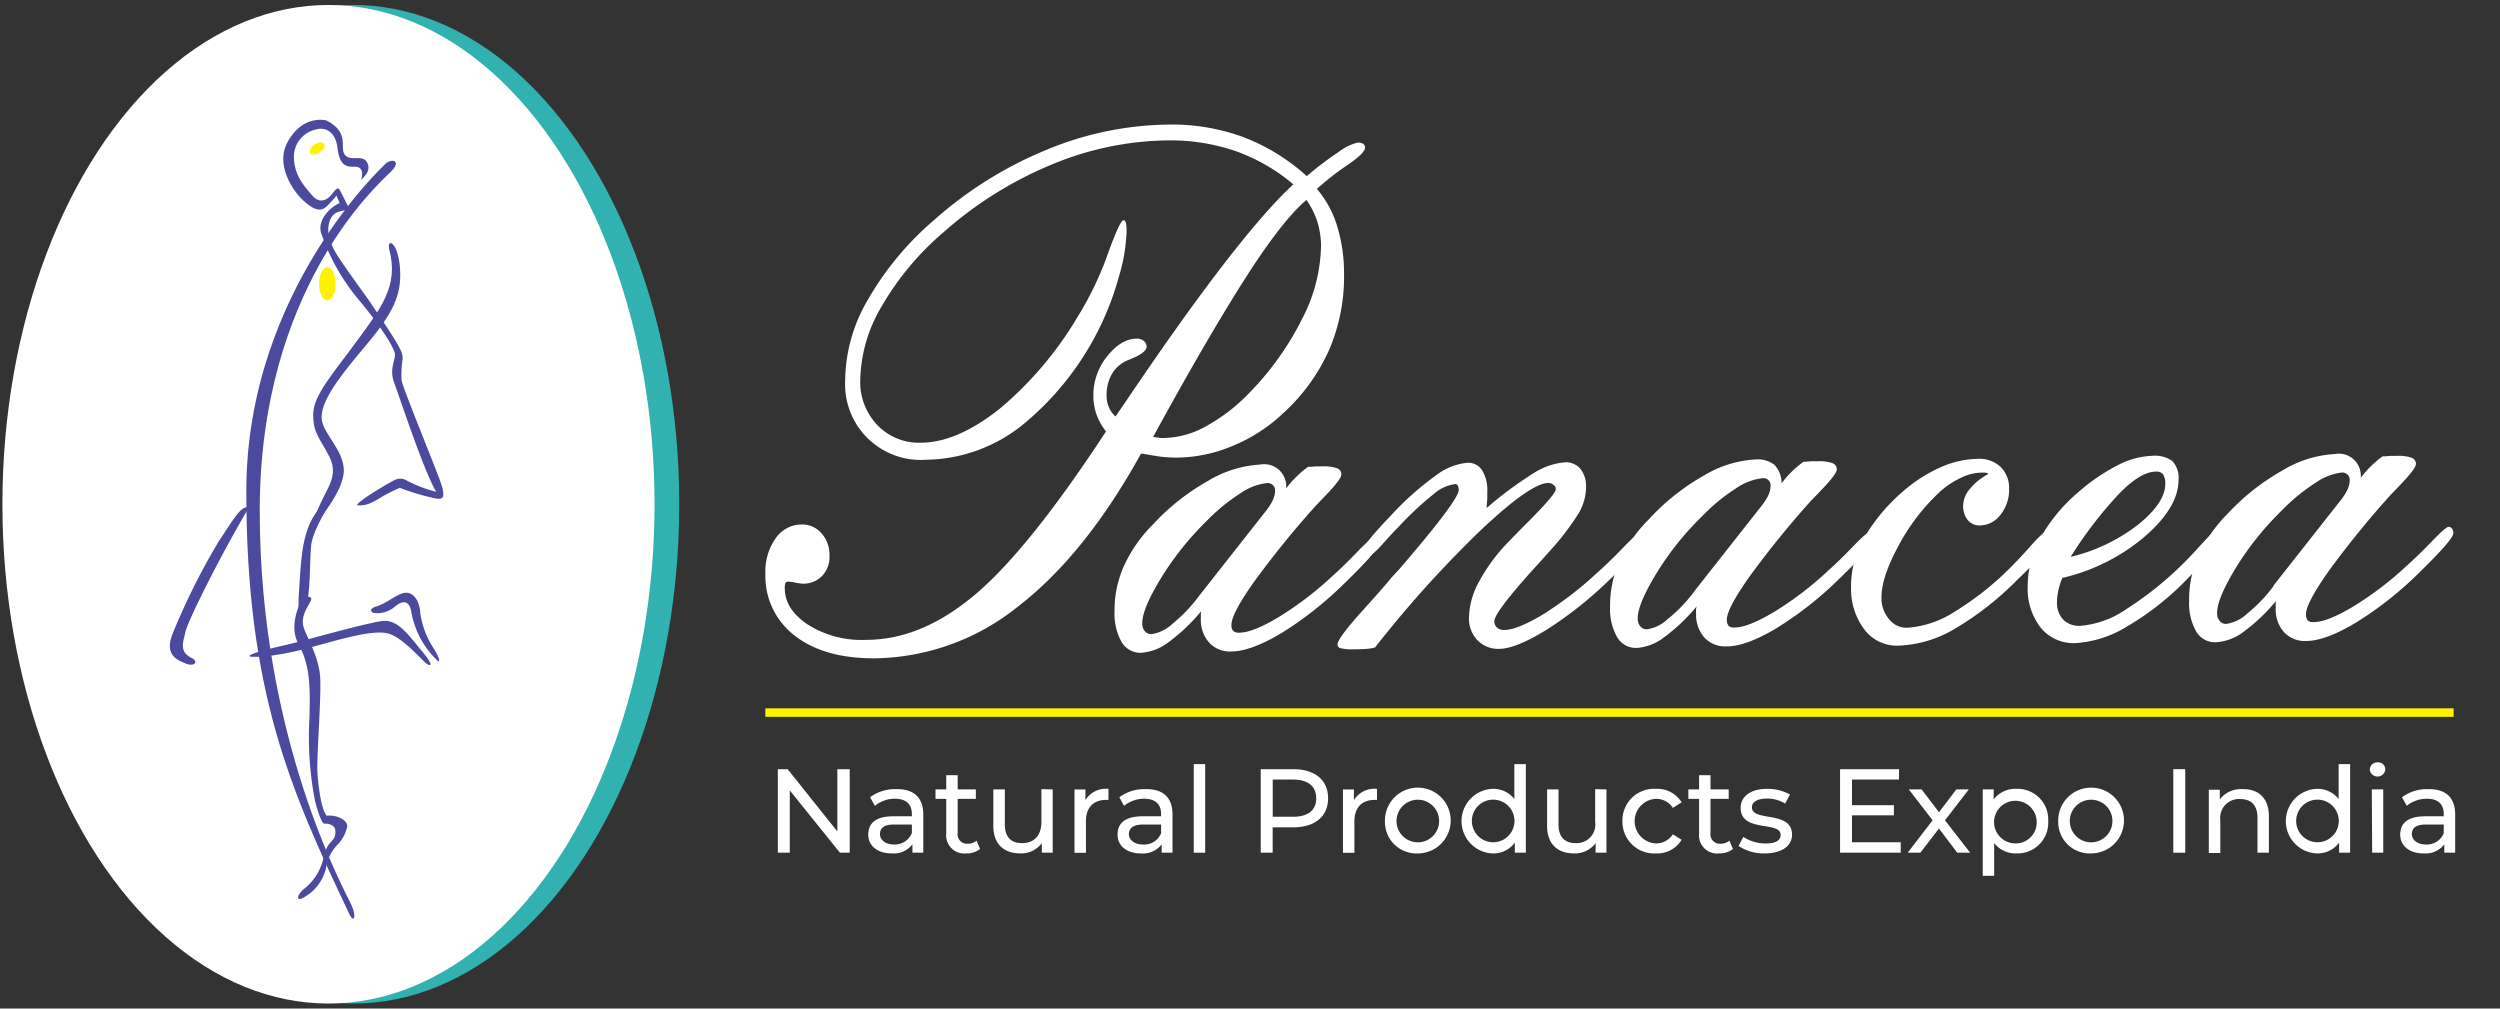<svg id="Layer_1" data-name="Layer 1" xmlns="http://www.w3.org/2000/svg" width="352" height="142" viewBox="0 0 352 142"><rect x="0" y="0" width="352" height="142" fill="#333333" stroke="none"/><defs><style>.cls-1{fill:#31b1af;}.cls-2,.cls-5{fill:#fff;}.cls-3{fill:#4c4a9e;}.cls-3,.cls-5{fill-rule:evenodd;}.cls-4{fill:#fff200;}</style></defs><ellipse class="cls-1" cx="49.73" cy="71" rx="45.91" ry="70.3"/><ellipse class="cls-2" cx="46.25" cy="71" rx="45.91" ry="70.3"/><path class="cls-3" d="M54.44,22.91S34.68,40.81,34.68,69.18,41,111.44,49.26,128.85c.58,1.08,1,.27.19-1.5S36.57,104,36.57,71.92c0-31.3,16.7-46,18.46-47.74C56.36,22.9,55.62,22.22,54.44,22.91Z"/><path class="cls-3" d="M35,71.53c-4.25,7.19-8.65,16.14-8.9,17.46s-1,2.74.93,3.67c1,.59.25,1.22-.83.78S23,92.32,24.36,89.09a95.17,95.17,0,0,1,6.41-12.82C33,72.9,34.09,71,35,71.53Z"/><path class="cls-3" d="M35.27,92.46s2.64.3,8.31-1.27c4.56-1.25,9.35-2.69,11.35-1.91s4.26,3.43,5,4.06,1.22.39-.44-1.56S56.15,87.23,54,87.42,42.85,90.21,40.7,90.7,34.34,92.17,35.27,92.46Z"/><path class="cls-3" d="M42.34,84.81c.56-1,1.81-1,1.41-.2s-1.46,2.2-1,3.7,2.2,4.18,2.34,7.21-.53,11.2-.39,13.33.59,5.33,1.32,6c1.59-.15,2.94.75,2.87,1.49a5.14,5.14,0,0,1-1.25,2.47,5.91,5.91,0,0,0-1.71,3.3,6.41,6.41,0,0,1-3,4.16c-1.37.85-1.15-.27-.1-1.13a7.63,7.63,0,0,0,2.76-4.55c.62-2.52,1.61-1.87,1.64-3.49,0-1.23-1.54-1.13-1.54-1.13-.34.07-.9-1.52-1.32-3.13a46.77,46.77,0,0,1-.81-11.54c.2-5.77-.14-8-1.56-10.67S42.34,84.81,42.34,84.81Z"/><path class="cls-3" d="M52.65,86.3a3.78,3.78,0,0,0,2.87-.82c.75-.65,1.92-1.3,2.35.43a12.45,12.45,0,0,0,3.52,6.91c.39.49.91.49-.33-1.53a11.83,11.83,0,0,1-1.92-5.35c-.26-2-1.44-2.84-2.64-2.35S54.31,85,52.88,85.42C51.8,85.78,52.39,86.3,52.65,86.3Z"/><path class="cls-3" d="M54.8,35.1c-.36-1.69,1.3-1,1.53,2.78s-1,6.26-5.12,11.12-5.87,7.56-5.93,9.71,3.13,4.54,3.13,7.54-3.88,7.3-4.27,7.92-.2-.65.91-3.13,2.67-4.17,1.27-6.85S44.1,61,44.1,58.35s2.65-5.57,6.07-10.23S56.2,40.26,54.8,35.1Z"/><path class="cls-3" d="M50.28,71.14c1.32.14,2.25-.44,3.48-1.18a21.56,21.56,0,0,1,2.54-1.27,32.48,32.48,0,0,0,5.18,1.52c.54,0,1.52.34.49-2.5s-5.23-13-5.43-14.18a15.37,15.37,0,0,1,.15-3c0-1-.19-1.52-4.84-8.37-4.65-6.46-4.94-6.94-5.43-8.51s-.05-3.28,1-3.72a4,4,0,0,1,1.86-.34c-.69-1.32-1.23-2.49-1.47-2.89s-.59,0-1,.54-1.56,1.76-2.83.3S41.38,24.57,41.38,22a3.93,3.93,0,0,1,3.13-3.77c1.08-.34,2.69.1,3,2.55s1.12,2.73,2.34,2.69,1.28.88,1,1.85c.73-.68,1.42-1.51.78-2.54s-2.3,0-3.08-1,.78-3.13-2.64-4.84c-1.61-.29-3.91.2-5.48,3.18s.59,6.65,2.45,8.27,2.64,1.32,3.62.14a9.07,9.07,0,0,0,.88-1l.44,1.07c-1.52.64-3.33,2.64-2.5,4.5a29.3,29.3,0,0,0,5.14,9.05c3.52,4.21,5,6.85,5.14,7.63s-.84,2.15-.1,4.11,4.2,12.52,5.92,15.36a19.13,19.13,0,0,1-4.11-1.57c-1.08-.63-1.76-.09-2.64.4S50.23,70.7,50.28,71.14Z"/><ellipse class="cls-4" cx="46.09" cy="39.95" rx="1.17" ry="2.33"/><ellipse class="cls-4" cx="44.72" cy="20.84" rx="1.18" ry="0.67" transform="matrix(0.84, -0.54, 0.54, 0.84, -4.16, 27.54)"/><path class="cls-3" d="M46.72,70.47s-2.66,4-2.91,6.31,0,6.7-.86,9.19-1.07.52-.83-3,.32-7.68,2.16-10.45C45.91,70,46.72,70.47,46.72,70.47Z"/><path class="cls-2" d="M119.64,108.3v11.76h-1.38l-7.06-8.77v8.77h-1.68V108.3h1.38l7,8.77V108.3Z"/><path class="cls-2" d="M130,114.68v5.38h-1.53v-1.18a3.3,3.3,0,0,1-2.92,1.28c-2,0-3.3-1.08-3.3-2.62s.93-2.61,3.58-2.61h2.56v-.32c0-1.36-.79-2.15-2.39-2.15a4.48,4.48,0,0,0-2.82,1l-.67-1.21a5.91,5.91,0,0,1,3.68-1.14C128.6,111.07,130,112.24,130,114.68Zm-1.61,2.65v-1.24h-2.49c-1.6,0-2,.62-2,1.38s.74,1.44,2,1.44A2.58,2.58,0,0,0,128.37,117.33Z"/><path class="cls-2" d="M138,119.53a3,3,0,0,1-1.95.63,2.55,2.55,0,0,1-2.82-2.79v-4.89h-1.51v-1.33h1.51v-2h1.61v2h2.56v1.33h-2.56v4.82a1.32,1.32,0,0,0,1.4,1.5,2,2,0,0,0,1.26-.43Z"/><path class="cls-2" d="M148.22,111.15v8.91h-1.53v-1.35a3.63,3.63,0,0,1-3,1.45c-2.3,0-3.83-1.26-3.83-3.88v-5.13h1.62v4.94c0,1.75.87,2.62,2.4,2.62,1.68,0,2.75-1,2.75-3v-4.6Z"/><path class="cls-2" d="M156.07,111.07v1.56a2.36,2.36,0,0,0-.37,0c-1.73,0-2.8,1.06-2.8,3v4.44h-1.61v-8.91h1.54v1.5A3.38,3.38,0,0,1,156.07,111.07Z"/><path class="cls-2" d="M165.09,114.68v5.38h-1.53v-1.18a3.28,3.28,0,0,1-2.92,1.28c-2,0-3.29-1.08-3.29-2.62s.92-2.61,3.58-2.61h2.55v-.32c0-1.36-.79-2.15-2.39-2.15a4.51,4.51,0,0,0-2.82,1l-.67-1.21a5.91,5.91,0,0,1,3.68-1.14C163.72,111.07,165.09,112.24,165.09,114.68Zm-1.61,2.65v-1.24H161c-1.59,0-2.05.62-2.05,1.38s.74,1.44,2,1.44A2.57,2.57,0,0,0,163.48,117.33Z"/><path class="cls-2" d="M168.08,107.59h1.61v12.47h-1.61Z"/><path class="cls-2" d="M187,112.39c0,2.56-1.85,4.1-4.91,4.1h-2.9v3.57h-1.68V108.3h4.58C185.16,108.3,187,109.84,187,112.39Zm-1.68,0c0-1.68-1.13-2.63-3.28-2.63H179.2V115h2.85C184.2,115,185.33,114.07,185.33,112.39Z"/><path class="cls-2" d="M193.88,111.07v1.56a2.49,2.49,0,0,0-.37,0c-1.73,0-2.81,1.06-2.81,3v4.44h-1.61v-8.91h1.54v1.5A3.4,3.4,0,0,1,193.88,111.07Z"/><path class="cls-2" d="M195,115.6a4.63,4.63,0,1,1,4.64,4.56A4.43,4.43,0,0,1,195,115.6Zm7.63,0a3,3,0,1,0-6,0,3,3,0,1,0,6,0Z"/><path class="cls-2" d="M214.84,107.59v12.47h-1.55v-1.42a3.75,3.75,0,0,1-3.17,1.52,4.55,4.55,0,0,1,0-9.09,3.77,3.77,0,0,1,3.1,1.43v-4.91Zm-1.6,8a3,3,0,1,0-6,0,3,3,0,1,0,6,0Z"/><path class="cls-2" d="M226.19,111.15v8.91h-1.53v-1.35a3.61,3.61,0,0,1-3,1.45c-2.31,0-3.83-1.26-3.83-3.88v-5.13h1.61v4.94c0,1.75.87,2.62,2.4,2.62a2.62,2.62,0,0,0,2.76-3v-4.6Z"/><path class="cls-2" d="M228.44,115.6a4.44,4.44,0,0,1,4.7-4.53,4,4,0,0,1,3.63,1.9l-1.23.78a2.77,2.77,0,0,0-2.42-1.27,3.14,3.14,0,0,0,0,6.27,2.78,2.78,0,0,0,2.42-1.28l1.23.77a4,4,0,0,1-3.63,1.92A4.46,4.46,0,0,1,228.44,115.6Z"/><path class="cls-2" d="M244,119.53a3,3,0,0,1-1.95.63,2.55,2.55,0,0,1-2.82-2.79v-4.89h-1.51v-1.33h1.51v-2h1.61v2h2.56v1.33h-2.56v4.82a1.32,1.32,0,0,0,1.4,1.5,2,2,0,0,0,1.26-.43Z"/><path class="cls-2" d="M244.79,119.11l.67-1.27a5.81,5.81,0,0,0,3.13.92c1.49,0,2.12-.45,2.12-1.21,0-2-5.63-.27-5.63-3.81,0-1.6,1.43-2.67,3.71-2.67a6.5,6.5,0,0,1,3.24.8l-.69,1.28a4.63,4.63,0,0,0-2.57-.71c-1.41,0-2.1.53-2.1,1.23,0,2.1,5.65.39,5.65,3.85,0,1.61-1.48,2.64-3.85,2.64A6.41,6.41,0,0,1,244.79,119.11Z"/><path class="cls-2" d="M267.62,118.59v1.47h-8.54V108.3h8.3v1.46h-6.62v3.61h5.9v1.43h-5.9v3.79Z"/><path class="cls-2" d="M275.58,120.06,273,116.65l-2.61,3.41h-1.79l3.51-4.56-3.35-4.35h1.8l2.45,3.21,2.44-3.21h1.76l-3.36,4.35,3.55,4.56Z"/><path class="cls-2" d="M288.39,115.6a4.33,4.33,0,0,1-4.5,4.56,3.81,3.81,0,0,1-3.11-1.45v4.6h-1.61V111.15h1.54v1.41a3.81,3.81,0,0,1,3.18-1.49A4.32,4.32,0,0,1,288.39,115.6Zm-1.63,0a3,3,0,1,0-3,3.15A2.94,2.94,0,0,0,286.76,115.6Z"/><path class="cls-2" d="M289.8,115.6a4.63,4.63,0,1,1,4.64,4.56A4.43,4.43,0,0,1,289.8,115.6Zm7.63,0a3,3,0,1,0-6,0,3,3,0,1,0,6,0Z"/><path class="cls-2" d="M306,108.3h1.68v11.76H306Z"/><path class="cls-2" d="M319.46,114.93v5.13h-1.61v-4.94c0-1.75-.88-2.61-2.41-2.61a2.65,2.65,0,0,0-2.82,3v4.59H311v-8.91h1.55v1.35a3.79,3.79,0,0,1,3.2-1.43C317.93,111.07,319.46,112.31,319.46,114.93Z"/><path class="cls-2" d="M330.9,107.59v12.47h-1.55v-1.42a3.75,3.75,0,0,1-3.17,1.52,4.55,4.55,0,0,1,0-9.09,3.78,3.78,0,0,1,3.1,1.43v-4.91Zm-1.6,8a3,3,0,1,0-6,0,3,3,0,1,0,6,0Z"/><path class="cls-2" d="M333.66,108.4a1.06,1.06,0,0,1,1.1-1.06,1,1,0,0,1,1.09,1,1.1,1.1,0,0,1-2.19,0Zm.29,2.75h1.61v8.91H334Z"/><path class="cls-2" d="M345.69,114.68v5.38h-1.53v-1.18a3.3,3.3,0,0,1-2.92,1.28c-2,0-3.29-1.08-3.29-2.62s.92-2.61,3.57-2.61h2.56v-.32c0-1.36-.79-2.15-2.39-2.15a4.48,4.48,0,0,0-2.82,1l-.67-1.21a5.91,5.91,0,0,1,3.68-1.14C344.31,111.07,345.69,112.24,345.69,114.68Zm-1.61,2.65v-1.24h-2.49c-1.59,0-2,.62-2,1.38s.74,1.44,2,1.44A2.58,2.58,0,0,0,344.08,117.33Z"/><path class="cls-5" d="M279.92,66.63l-.38-.08a5.86,5.86,0,0,0-.63,0,6.72,6.72,0,0,0-2.8.72,12.06,12.06,0,0,0-3,2A28.7,28.7,0,0,0,267.23,77c-1.57,2.91-2.34,5.31-2.32,7.18a4.53,4.53,0,0,0,1.07,3,3.14,3.14,0,0,0,2.51,1.21,14,14,0,0,0,6.77-2.29,42.33,42.33,0,0,0,8.15-6.53c.76-.77,1.65-1.73,2.68-2.89s1.85-1.89,2.12-1.89a.58.58,0,0,1,.49.25,1,1,0,0,1,.2.64,4.41,4.41,0,0,1-1.19,2.1,41.34,41.34,0,0,1-3.52,3.7,43.24,43.24,0,0,1-9,7.08,16.69,16.69,0,0,1-7.91,2.35,5.73,5.73,0,0,1-4.78-2.28,9.49,9.49,0,0,1-1.87-6,13.5,13.5,0,0,1,1.7-6.65,25.44,25.44,0,0,1,5.33-6.54,21.08,21.08,0,0,1,5.41-3.57,13.5,13.5,0,0,1,5.42-1.27,4.36,4.36,0,0,1,3.18,1.13,4.1,4.1,0,0,1,1.21,3.07,5.6,5.6,0,0,1-1.19,3.65,3.68,3.68,0,0,1-2.89,1.53,2.11,2.11,0,0,1-1.73-.74,3.15,3.15,0,0,1-.66-2,3.73,3.73,0,0,1,.9-2.35,8.62,8.62,0,0,1,2.6-2.13"/><path class="cls-5" d="M238.56,83.25l9.58-12.17A8.06,8.06,0,0,0,249,69.7a3.38,3.38,0,0,0,.3-1.31,1,1,0,0,0-1.12-1.06,8.14,8.14,0,0,0-3.75,1.43,26.12,26.12,0,0,0-4.74,3.89,41.88,41.88,0,0,0-6.54,8.2c-1.71,2.84-2.57,4.92-2.56,6.24a1.66,1.66,0,0,0,.37,1.1,1.14,1.14,0,0,0,.91.42,5.41,5.41,0,0,0,2.95-1.45,20.82,20.82,0,0,0,3.75-3.91m.35,2.09a25.81,25.81,0,0,1-4.63,4.4,7.17,7.17,0,0,1-3.83,1.49,3.06,3.06,0,0,1-2.76-1.51,8,8,0,0,1-1-4.31A15.26,15.26,0,0,1,228,79.08a20.18,20.18,0,0,1,4.12-5.92A31.51,31.51,0,0,1,239.83,67a15.85,15.85,0,0,1,7.35-2.31,3.89,3.89,0,0,1,2.67.76,3.84,3.84,0,0,1,1,2.6,14.59,14.59,0,0,1,1.35-1.56,15,15,0,0,1,1.74-1.48c.22,0,.55,0,1-.06l.93,0a5.75,5.75,0,0,1,2.11.25.92.92,0,0,1,.64.9c0,.39-.64,1.27-1.92,2.63-.7.73-1.25,1.31-1.67,1.73a133,133,0,0,0-8.74,10.78c-2.11,3-3.16,5-3.15,6a1.37,1.37,0,0,0,.24.87,1.14,1.14,0,0,0,.87.24c1.23,0,3.06-.72,5.46-2.14a47.41,47.41,0,0,0,7.61-5.78c1.11-1,2.31-2.16,3.59-3.49s2.05-2,2.3-2a.58.58,0,0,1,.49.25,1,1,0,0,1,.19.63c0,.59-1.54,2.39-4.66,5.42l-.22.21a50,50,0,0,1-8.88,7q-4.25,2.55-7,2.56A4,4,0,0,1,240,89.79a4.81,4.81,0,0,1-1.19-3.37,6.06,6.06,0,0,1,0-.68A2.57,2.57,0,0,1,238.91,85.34Z"/><path class="cls-5" d="M320.11,82.45l9.58-12.17a7.48,7.48,0,0,0,.85-1.38,3.2,3.2,0,0,0,.3-1.3,1,1,0,0,0-.31-.78,1.11,1.11,0,0,0-.8-.29A8.16,8.16,0,0,0,326,68a26.47,26.47,0,0,0-4.74,3.89,42.26,42.26,0,0,0-6.54,8.2c-1.71,2.84-2.57,4.92-2.55,6.24a1.6,1.6,0,0,0,.37,1.11,1.15,1.15,0,0,0,.91.41,5.47,5.47,0,0,0,2.95-1.45,21.44,21.44,0,0,0,3.74-3.91m.35,2.09a25.49,25.49,0,0,1-4.63,4.4A7.14,7.14,0,0,1,312,90.43a3.07,3.07,0,0,1-2.77-1.51,8,8,0,0,1-1-4.31,15,15,0,0,1,1.29-6.33,20,20,0,0,1,4.11-5.92,31.69,31.69,0,0,1,7.74-6.12,15.85,15.85,0,0,1,7.36-2.31,3.1,3.1,0,0,1,3.66,3.36,12.63,12.63,0,0,1,1.35-1.56,13.52,13.52,0,0,1,1.74-1.48c.21,0,.54,0,1-.06l.93,0a5.54,5.54,0,0,1,2.11.25.9.9,0,0,1,.64.9c0,.39-.64,1.27-1.92,2.63-.69.73-1.25,1.31-1.66,1.73a133,133,0,0,0-8.75,10.78c-2.11,3-3.16,5-3.14,6a1.32,1.32,0,0,0,.23.87,1.14,1.14,0,0,0,.87.24q1.86,0,5.46-2.14a47.41,47.41,0,0,0,7.61-5.78c1.12-1,2.31-2.16,3.59-3.49s2.06-2,2.3-2a.58.58,0,0,1,.49.25,1,1,0,0,1,.19.64q0,.87-4.66,5.41l-.21.21a49.73,49.73,0,0,1-8.89,7q-4.25,2.55-6.95,2.56a4,4,0,0,1-3.1-1.21,4.77,4.77,0,0,1-1.2-3.37c0-.31,0-.53,0-.68S320.44,84.66,320.46,84.54Z"/><path class="cls-5" d="M291.53,78.41a25,25,0,0,0,9.52-4.54c2.56-2.07,3.83-4,3.82-5.75a2.39,2.39,0,0,0-.31-1.34,1.21,1.21,0,0,0-1-.38c-1.39,0-3.13,1-5.15,3.08a56.72,56.72,0,0,0-6.86,8.93m-1.19,3a9.92,9.92,0,0,0-.56,1.82,6.74,6.74,0,0,0-.17,1.57,3.35,3.35,0,0,0,.88,2.45,3.17,3.17,0,0,0,2.4.87,13.35,13.35,0,0,0,6.47-2.35,48.93,48.93,0,0,0,8.15-6.55c.75-.76,1.66-1.73,2.74-2.92s1.77-1.77,2-1.77a.62.62,0,0,1,.53.25,1,1,0,0,1,.19.63,4.05,4.05,0,0,1-1.11,1.92c-.76.9-2.07,2.31-3.92,4.19a39.31,39.31,0,0,1-8.36,6.62,15.77,15.77,0,0,1-7.36,2.41,6,6,0,0,1-4.87-2.12,8.94,8.94,0,0,1-1.87-5.89,13.9,13.9,0,0,1,1.75-6.71,23.19,23.19,0,0,1,5.2-6.38,27.31,27.31,0,0,1,5.66-3.91A11.34,11.34,0,0,1,303,64.18a4.24,4.24,0,0,1,2.86.73,3.47,3.47,0,0,1,.88,2.64c0,2.54-1.53,5.18-4.69,7.94A27.55,27.55,0,0,1,290.34,81.38Z"/><path class="cls-5" d="M193.73,91.1a3.56,3.56,0,0,1-1,.23q-.6.08-2,.09a7.51,7.51,0,0,1-1.92-.14c-.33-.08-.49-.26-.49-.53,0-.59,1.22-2.22,3.66-4.92,1.64-1.82,3-3.35,4-4.57l1-1.08c5.62-6.51,8.41-10.24,8.41-11.19a1.29,1.29,0,0,0-.14-.62.34.34,0,0,0-.33-.21,5.51,5.51,0,0,0-3,1.36,44.83,44.83,0,0,0-5.11,4.78c-.57.56-1.22,1.27-2,2.14-1,1.16-1.71,1.75-2.06,1.76a.77.77,0,0,1-.55-.24.85.85,0,0,1-.2-.6c0-.47,1-1.74,2.95-3.84.41-.42.73-.78.95-1A40.92,40.92,0,0,1,202.1,67a8.59,8.59,0,0,1,4.49-1.84,2.33,2.33,0,0,1,2.06,1,5.38,5.38,0,0,1,.76,3.09c0,.24,0,.52,0,.84s-.06.81-.1,1.44A53.58,53.58,0,0,1,216,66.58a9.61,9.61,0,0,1,4.38-1.49,2.67,2.67,0,0,1,2.14.92,3.94,3.94,0,0,1,.8,2.56,7.52,7.52,0,0,1-1,3.63,38.06,38.06,0,0,1-4.35,5.65c-.58.66-1.42,1.58-2.51,2.78q-5.07,5.67-5.06,6.86a1.12,1.12,0,0,0,.38.87,1.42,1.42,0,0,0,1,.34c1.24,0,3-.72,5.39-2.14a50,50,0,0,0,7.56-5.78c1.14-1,2.35-2.16,3.63-3.49s2-2,2.3-2a.58.58,0,0,1,.49.25,1,1,0,0,1,.19.63c0,.59-1.54,2.38-4.62,5.37l-.22.2a54.44,54.44,0,0,1-8.85,7c-2.83,1.72-5,2.6-6.52,2.62a4.07,4.07,0,0,1-3.09-1.2,4.4,4.4,0,0,1-1.21-3.19,11,11,0,0,1,1.49-5.2A25.07,25.07,0,0,1,212.68,76c.61-.65,1.44-1.48,2.51-2.55,2.57-2.59,3.87-4.11,3.86-4.57a.74.74,0,0,0-.29-.59A1.14,1.14,0,0,0,218,68q-2.41,0-9.32,6.47a158.19,158.19,0,0,0-15,16.6"/><path class="cls-5" d="M168.8,83.94l9.58-12.17a7.54,7.54,0,0,0,.85-1.39,3.36,3.36,0,0,0,.31-1.3,1,1,0,0,0-.31-.77,1.11,1.11,0,0,0-.81-.3,8.2,8.2,0,0,0-3.76,1.44,26.38,26.38,0,0,0-4.74,3.88,42.11,42.11,0,0,0-6.53,8.2c-1.72,2.85-2.58,4.93-2.56,6.24a1.6,1.6,0,0,0,.37,1.11,1.16,1.16,0,0,0,.91.41,5.49,5.49,0,0,0,2.95-1.44,21.44,21.44,0,0,0,3.74-3.91m.36,2.08a25.93,25.93,0,0,1-4.64,4.41,7.2,7.2,0,0,1-3.82,1.48,3.06,3.06,0,0,1-2.77-1.5,8.13,8.13,0,0,1-1-4.32,15.14,15.14,0,0,1,1.29-6.33,19.91,19.91,0,0,1,4.11-5.91,31.74,31.74,0,0,1,7.74-6.13,16,16,0,0,1,7.36-2.31,3.11,3.11,0,0,1,3.66,3.37,11.94,11.94,0,0,1,1.35-1.56,13.57,13.57,0,0,1,1.74-1.49c.21,0,.54,0,1-.06l.94,0a5.72,5.72,0,0,1,2.1.25.9.9,0,0,1,.64.9c0,.39-.63,1.27-1.92,2.63l-1.66,1.74a132.68,132.68,0,0,0-8.74,10.77c-2.12,3-3.16,5-3.15,6a1.26,1.26,0,0,0,.24.87,1.15,1.15,0,0,0,.86.25q1.86,0,5.46-2.14a47.08,47.08,0,0,0,7.61-5.79c1.12-1,2.31-2.16,3.59-3.49s2.06-2,2.3-2a.58.58,0,0,1,.49.25,1,1,0,0,1,.2.64c0,.59-1.55,2.39-4.67,5.42l-.21.2a50.61,50.61,0,0,1-8.88,7q-4.26,2.53-7,2.56a4,4,0,0,1-3.1-1.22,4.75,4.75,0,0,1-1.2-3.37c0-.3,0-.52,0-.67A2.52,2.52,0,0,1,169.16,86Z"/><path class="cls-5" d="M162.35,61.52l1,.14a5.37,5.37,0,0,0,.76,0,12.52,12.52,0,0,0,5.8-1.7A25.45,25.45,0,0,0,176,55.22a41.33,41.33,0,0,0,7.42-10.48A23,23,0,0,0,186,34.6a11.85,11.85,0,0,0-.5-3.33,11.63,11.63,0,0,0-1.55-3.12c-2.14,1.79-5,5.39-8.44,10.76s-7.87,12.92-13.15,22.61m-1.7,2.34q-7.86,14.22-17.24,21.47a32.87,32.87,0,0,1-20.11,7.36q-7.17.06-11.33-3.13a10.52,10.52,0,0,1-4.21-8.71,8.09,8.09,0,0,1,1.4-5,4.45,4.45,0,0,1,3.67-2,3.55,3.55,0,0,1,2.83,1.24,4.53,4.53,0,0,1,1.12,3.12,3.85,3.85,0,0,1-1,2.84A3.68,3.68,0,0,1,113,82.18a7,7,0,0,1-1-.14,5.61,5.61,0,0,0-1.09-.15.38.38,0,0,0-.32.21,1.89,1.89,0,0,0-.09.74c0,2,1.12,3.7,3.3,5.14A14.2,14.2,0,0,0,122,90.09c5.25,0,10.4-2.21,15.41-6.47s11.12-11.88,18.32-22.88a8.22,8.22,0,0,1-1.31-2.29,7.86,7.86,0,0,1-.47-2.71,8.62,8.62,0,0,1,1.93-5.56c1.31-1.64,2.68-2.48,4.15-2.5a1.56,1.56,0,0,1,1,.31,1,1,0,0,1,.41.81c0,.52-.65,1.08-2,1.65-.39.17-.71.29-.93.4a4.5,4.5,0,0,0-2,1.9,5.83,5.83,0,0,0-.7,3,4.17,4.17,0,0,0,.35,1.65,3.75,3.75,0,0,0,.9,1.24l1.16-1.68q16-23.74,23.88-31a25.87,25.87,0,0,0-8.17-4.7,28.28,28.28,0,0,0-9.67-1.49A43.69,43.69,0,0,0,148,23.2a54.15,54.15,0,0,0-15.14,9.49,40.06,40.06,0,0,0-8.74,10.48,21,21,0,0,0-3,10.45,8.74,8.74,0,0,0,2.45,6.27,8.11,8.11,0,0,0,6.2,2.44q5.08-.06,11.06-4.84a50.4,50.4,0,0,0,11-13.05A45.7,45.7,0,0,0,156,35.7c1.12-3.11,1.85-4.68,2.19-4.69.13,0,.25.12.33.32a5.76,5.76,0,0,1,.11,1.11,24.84,24.84,0,0,1-1.08,6.48,41,41,0,0,1-13.69,21,22.13,22.13,0,0,1-13.42,4.81A10.65,10.65,0,0,1,119,53.56a22.78,22.78,0,0,1,3.18-11.33A42.73,42.73,0,0,1,131.5,31a55.48,55.48,0,0,1,15.81-9.89,46.09,46.09,0,0,1,17.1-3.57A29.2,29.2,0,0,1,175,19.28a28.57,28.57,0,0,1,9,5.52,45,45,0,0,1,4.49-3.41,7.2,7.2,0,0,1,2.65-1.31,1.58,1.58,0,0,1,.79.16.64.64,0,0,1,.26.57c0,.49-.82,1.3-2.46,2.42a37.64,37.64,0,0,0-4.31,3.37,14.52,14.52,0,0,1,2.82,5.13,22.63,22.63,0,0,1,1,6.77,26.09,26.09,0,0,1-2.08,10.72,26.77,26.77,0,0,1-6.53,9,23,23,0,0,1-7.05,4.55,20.6,20.6,0,0,1-7.81,1.66,20,20,0,0,1-2.34-.13C162.55,64.18,161.63,64,160.65,63.86Z"/><rect class="cls-4" x="107.76" y="99.73" width="237.71" height="1.2"/></svg>